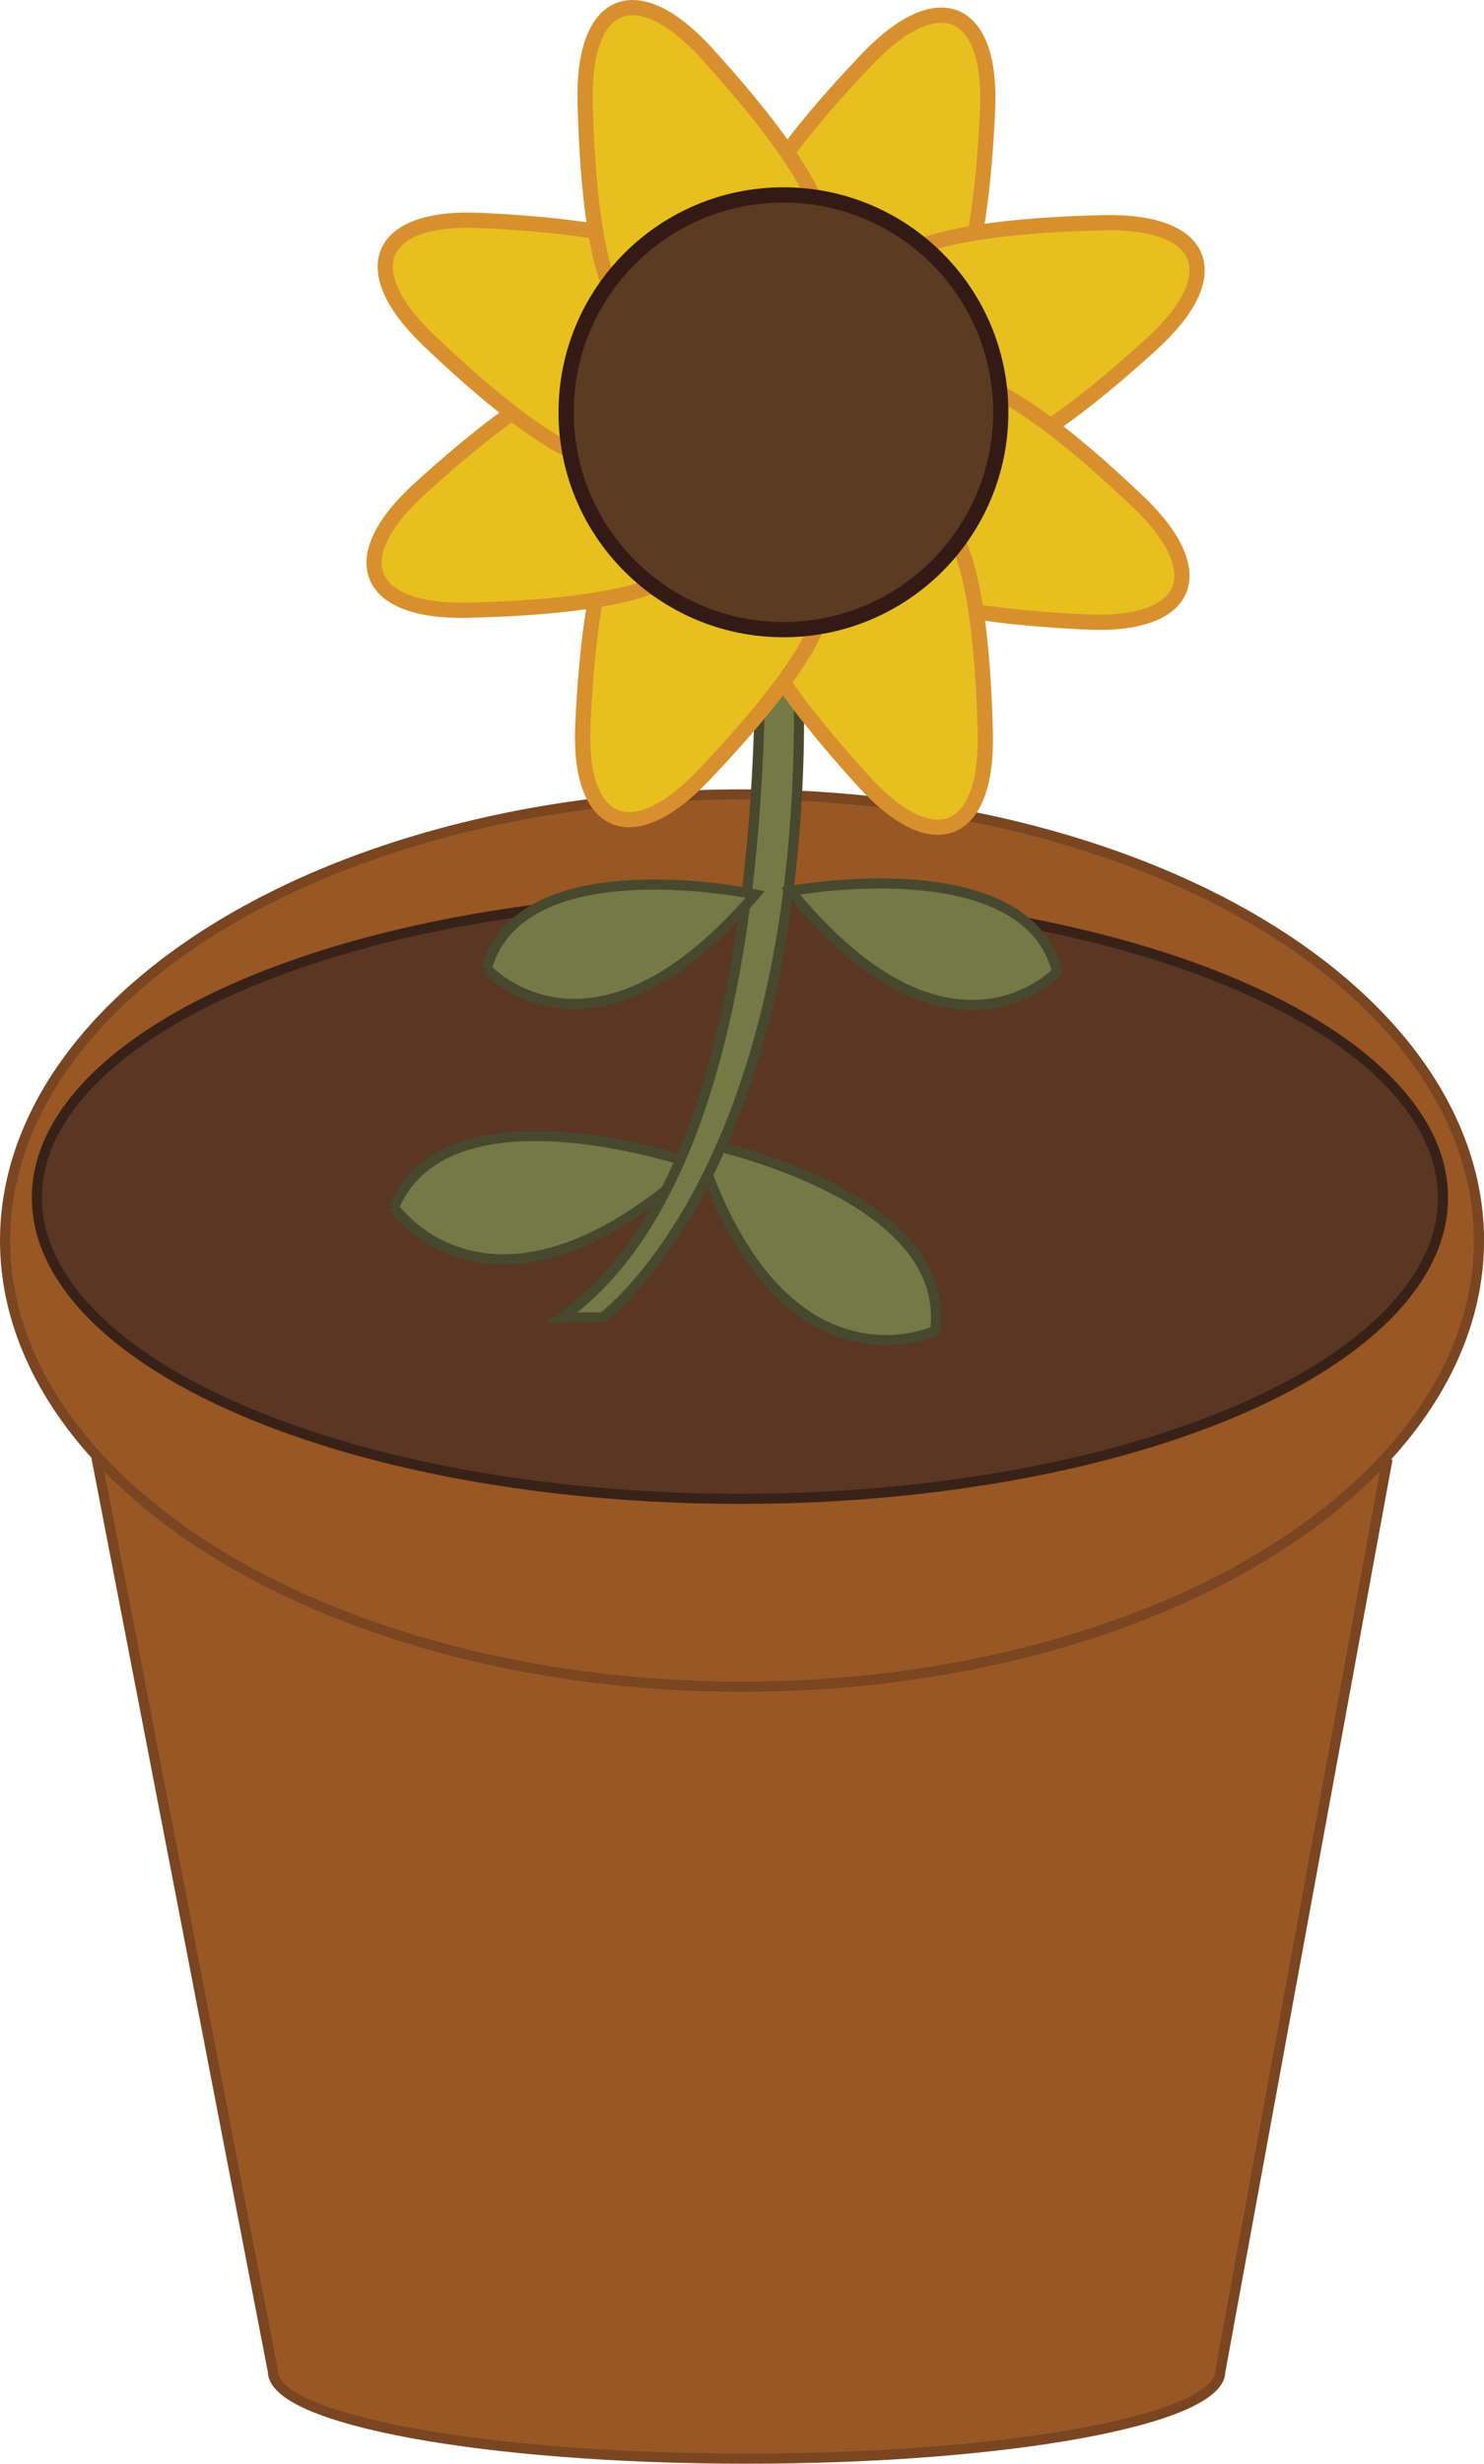 <?xml version="1.0" encoding="UTF-8"?>
<svg id="Layer_1" data-name="Layer 1" xmlns="http://www.w3.org/2000/svg" viewBox="0 0 292.41 485.35">
  <defs>
    <style>
      .cls-1 {
        fill: #5a3723;
        stroke: #382217;
      }

      .cls-1, .cls-2, .cls-3, .cls-4, .cls-5 {
        stroke-miterlimit: 10;
      }

      .cls-1, .cls-2, .cls-4 {
        stroke-width: 2px;
      }

      .cls-2 {
        fill: #995724;
        stroke: #7a4521;
      }

      .cls-3 {
        fill: #e7c01f;
        stroke: #d8902e;
      }

      .cls-3, .cls-5 {
        stroke-width: 3px;
      }

      .cls-4 {
        fill: #747a46;
        stroke: #47492e;
      }

      .cls-5 {
        fill: #5b3b21;
        stroke: #331a14;
      }
    </style>
  </defs>
  <g>
    <g>
      <path class="cls-2" d="M18.93,286.71l34.84,180.45c0,9.49,41.79,17.19,93.34,17.19s93.34-7.7,93.34-17.19l32.74-178.64-254.27-1.81Z"/>
      <ellipse class="cls-2" cx="146.21" cy="244.39" rx="145.21" ry="87.89"/>
      <ellipse class="cls-1" cx="145.8" cy="235.95" rx="138.53" ry="59.32"/>
    </g>
    <g>
      <g>
        <path class="cls-4" d="M137.13,224.78s50.77,9.86,47.12,37.39c0,0-30.73,14.33-47.12-37.39Z"/>
        <path class="cls-4" d="M77.64,237.85s19.25,27.91,59.56-8.41c0,0-48.78-17.19-59.56,8.41"/>
      </g>
      <path class="cls-4" d="M148.39,94.41s12.56,129.73-37.66,165.12h8s51.63-37.43,35.64-165.53l-5.98.41Z"/>
    </g>
    <g>
      <g>
        <path class="cls-3" d="M188.89,58.11c-3.2,7.48-9.43,13-15.73,16.92-10.12,6.29-23.53.56-25.97-11.11-1.52-7.26-1.83-15.57,1.37-23.06,3.51-8.21,12.93-19.35,22.35-29.24,14.02-14.7,24.63-10.16,23.68,10.13-.64,13.64-2.19,28.15-5.7,36.36Z"/>
        <path class="cls-3" d="M197.17,89.46c-7.56,3.03-15.86,2.52-23.08.84-11.61-2.7-17.03-16.25-10.51-26.22,4.06-6.21,9.72-12.3,17.27-15.33,8.29-3.32,22.82-4.54,36.48-4.87,20.31-.49,24.6,10.23,9.58,23.9-10.1,9.19-21.46,18.35-29.74,21.67Z"/>
        <path class="cls-3" d="M177.77,116.83c-7.48-3.2-13-9.43-16.92-15.73-6.29-10.12-.56-23.53,11.11-25.97,7.26-1.52,15.57-1.83,23.06,1.37,8.21,3.51,19.35,12.93,29.24,22.35,14.7,14.02,10.16,24.63-10.13,23.68-13.64-.64-28.15-2.19-36.36-5.7Z"/>
        <path class="cls-3" d="M148.56,124.25c-3.03-7.56-2.52-15.86-.84-23.08,2.7-11.61,16.25-17.03,26.22-10.51,6.21,4.06,12.3,9.72,15.33,17.27,3.32,8.29,4.54,22.82,4.87,36.48.49,20.31-10.23,24.6-23.9,9.58-9.19-10.1-18.35-21.46-21.67-29.74Z"/>
        <path class="cls-3" d="M120.55,106.35c3.2-7.48,9.43-13,15.73-16.92,10.12-6.29,23.53-.56,25.97,11.11,1.52,7.26,1.83,15.57-1.37,23.06-3.51,8.21-12.93,19.35-22.35,29.24-14.02,14.7-24.63,10.16-23.68-10.13.64-13.64,2.19-28.15,5.7-36.36Z"/>
        <path class="cls-3" d="M112.42,74.63c7.56-3.03,15.86-2.52,23.08-.84,11.61,2.7,17.03,16.25,10.51,26.22-4.06,6.21-9.72,12.3-17.27,15.33-8.29,3.32-22.82,4.54-36.48,4.87-20.31.49-24.6-10.23-9.58-23.9,10.1-9.19,21.46-18.35,29.74-21.67Z"/>
        <path class="cls-3" d="M131.03,49.13c7.48,3.2,13,9.43,16.92,15.73,6.29,10.12.56,23.53-11.11,25.97-7.26,1.52-15.57,1.83-23.06-1.37-8.21-3.51-19.35-12.93-29.24-22.35-14.7-14.02-10.16-24.63,10.13-23.68,13.64.64,28.15,2.19,36.36,5.7Z"/>
        <path class="cls-3" d="M160.88,40.21c3.03,7.56,2.52,15.86.84,23.08-2.7,11.61-16.25,17.03-26.22,10.51-6.21-4.06-12.3-9.72-15.33-17.27-3.32-8.29-4.54-22.82-4.87-36.48-.49-20.31,10.23-24.6,23.9-9.58,9.19,10.1,18.35,21.46,21.67,29.74Z"/>
      </g>
      <circle class="cls-5" cx="154.37" cy="81.22" r="42.82"/>
    </g>
  </g>
  <g>
    <path class="cls-4" d="M155.78,175.52s46.39-8.66,52.52,15.93c0,0-21.27,22.46-52.52-15.93Z"/>
    <path class="cls-4" d="M95.91,190.81s20.7,22.99,52.9-14.61c0,0-46.16-9.81-52.9,14.61"/>
  </g>
</svg>